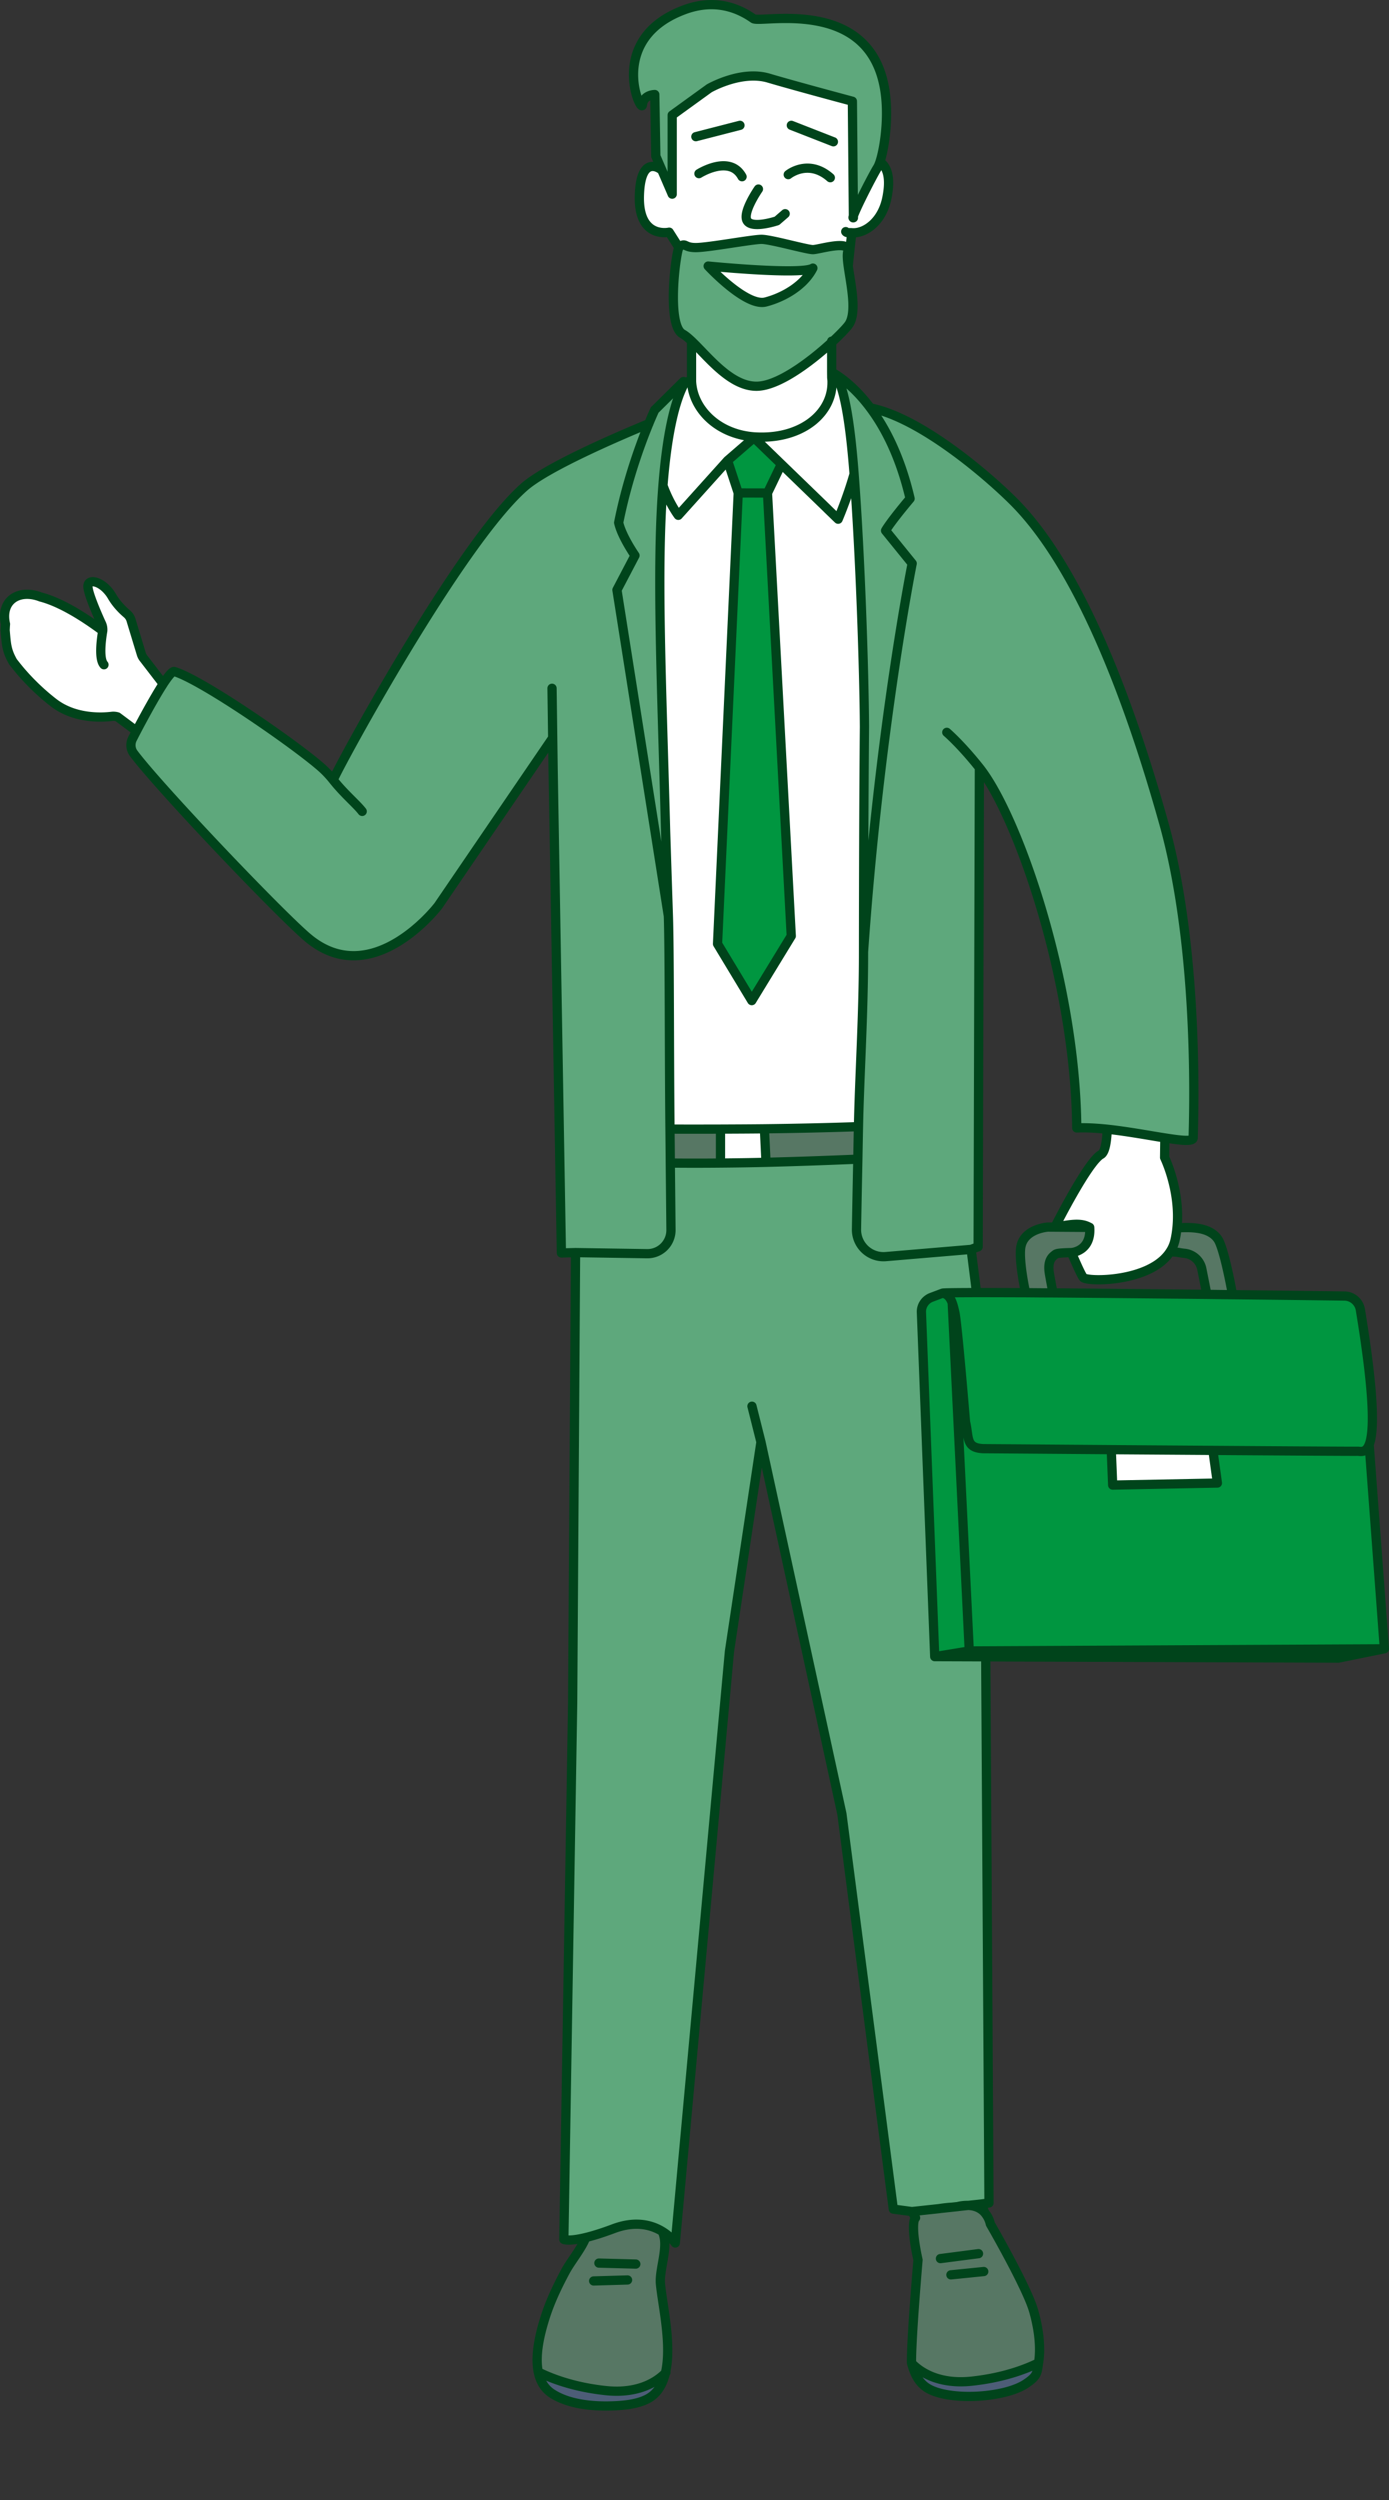 <svg xmlns="http://www.w3.org/2000/svg" width="225.5" height="405.76"><rect width="100%" height="100%" fill="#333333" stroke="none"/><style>.st2{fill:#fff}.st1{fill:#009640}.st4{fill:#5ea87c}.st3{fill:#4d5d77}.st0{fill:#577764}</style><path class="st0" d="M200.09 210.11c-1.35-.01-2.74-.03-4.17-.05-.25-1.35-.56-2.87-.8-4.08a3.195 3.195 0 00-2.81-2.58c-1.1-.11-.89-.22-2.36-.24.37-.55.64-1.17.8-1.86.16-.68.26-1.36.33-2.04 1.59-.04 5.14-.36 6.64 1.84.79 1.16 1.8 5.81 2.37 9.01m-26.14-6.83c-2.09.05-2.4.14-2.62.3-.48.36-1.32.96-.96 3.12.14.81.35 1.97.58 3.12-1.56 0-3.04-.02-4.45-.03-.5-2.35-.95-5.24-.82-7.02.24-3.36 4.45-3.63 4.45-3.63l6.76.05h.02c.28 3.89-2.96 4.09-2.96 4.09"/><path class="st1" d="M180.64 241.01l-.23-5.75c5.31.04 11.06.08 16.5.12l.73 5.3zm41.64-6.57c.78-1.98.96-7.38-1.43-21.9a2.652 2.652 0 00-2.56-2.21s-7.9-.11-18.2-.22c-1.35-.01-2.74-.03-4.17-.05-8.16-.08-17.26-.18-24.97-.24-1.56 0-3.04-.02-4.45-.03-3.07-.01-5.79-.02-7.96-.02-3.26.01-5.31.03-5.51.09l-1.83.69a2.498 2.498 0 00-1.61 2.44l2.16 55.86 8.28.03 4 .02 53.26.19 7.42-1.51.04-.01z"/><path class="st2" d="M197.64 240.68l-17 .33-.23-5.75c5.31.04 11.06.08 16.5.12z"/><path class="st3" d="M166.54 386.86c-3.63 2.4-12.99 2.84-16.22.53-1.21-.87-2.35-2.38-2.33-3.89 1.09 1.16 4.09 3.55 9.8 2.93 5.31-.57 8.98-2.06 10.82-2.97-.52 1.55-.18 2.14-2.07 3.4"/><path class="st0" d="M116.97 183.24v5.51c-2.8.03-5.55.03-8.14 0-.01-1.7-.03-3.55-.05-5.51 2.31.01 5.09.01 8.19 0"/><path class="st2" d="M138.66 76.92c-1.11 3.9-2.59 7.34-2.59 7.34l-1.79-1.73v-.01l-7.43-7.19-4.44-4.3.01-.13h.01c.45.03.88.04 1.34.04 6.75-.04 11.34-4.02 11.31-8.89.01-.25-.02-.5-.05-.76l-.01-.9c.16.08.34.2.54.32 1.58 2.09 2.5 8.39 3.1 16.21"/><path class="st1" d="M126.85 75.33l-2.25 4.68 3.86 71.89-6.41 10.49-5.56-9.2L119.85 80l-1.73-5.26 4.29-3.71z"/><path class="st2" d="M138.66 76.92c1.01 13.17 1.63 32.1 1.68 41.03-.1 11.44-.14 24.34-.15 36.6.01 10.56-.68 20.02-.85 28.29-5.18.18-10.4.29-15.24.35-2.5.03-4.9.04-7.13.05-3.1.01-5.88.01-8.19 0-.13-12.71-.06-28.24-.27-34.57-.24-7.22-.41-12.56-.45-13.79-.62-23.59-1.52-42.4-.43-56.08 1.06 2.94 2.48 4.83 2.48 4.83l8.01-8.89 1.73 5.26-3.36 73.18 5.56 9.21 6.41-10.49-3.86-71.89 2.25-4.68 7.43 7.19v.01l1.79 1.73s1.48-3.44 2.59-7.34"/><path class="st4" d="M143.77 86.11l4.32 5.33s-5.39 26.89-7.9 63.11c.01-12.26.05-25.16.15-36.6-.05-8.93-.67-27.86-1.68-41.03-.6-7.82-1.52-14.12-3.1-16.21 1.32.82 3.5 2.48 5.74 5.49 2.39 3.19 4.86 7.9 6.45 14.72-3.36 4-3.98 5.19-3.98 5.19"/><path class="st2" d="M124.36 188.63c-2.47.06-4.95.1-7.39.12v-5.51c2.23-.01 4.63-.02 7.13-.05z"/><path class="st0" d="M139.34 182.84c-.03 1.86-.07 3.62-.1 5.28-4.52.19-9.67.38-14.88.51l-.26-5.44c4.84-.06 10.06-.17 15.24-.35"/><path class="st4" d="M193.71 184.65c0 .65-1.88.45-4.6.02-2.64-.41-6.07-1.06-9.35-1.41-1.73-.18-3.43-.28-4.95-.21-.22-23.82-9.62-50.7-15.81-58.47l-.2 77.76-1.14.42-13.85 1.17c-2.59.22-4.8-1.84-4.76-4.44.05-2.6.11-7.14.19-11.37.03-1.66.07-3.42.1-5.28.17-8.27.86-17.73.85-28.29 2.51-36.22 7.9-63.11 7.9-63.11l-4.32-5.33s.62-1.19 3.98-5.19c-1.59-6.82-4.06-11.53-6.45-14.72 8.12 1.59 19 10.91 23.3 15.23 10.29 10.33 18.43 31.03 24.39 52.36 5.94 21.33 4.72 49.26 4.72 50.86"/><path class="st2" d="M191.08 199.26c-.07.68-.17 1.36-.33 2.04a5.55 5.55 0 01-.8 1.86c-3.2 4.98-13.56 4.9-14.1 4.15-.37-.51-1.26-2.53-1.9-4.03 0 0 3.24-.2 2.96-4.09h-.02c-1.49-.89-3.37-.4-5.62-.06 0 0 5.31-10.56 7.47-11.76.65-.36.93-2 1.02-4.11 3.28.35 6.71 1 9.35 1.41l-.04 3.18s2.62 5.35 2.01 11.41"/><path class="st0" d="M168.61 383.46c-1.84.91-5.51 2.4-10.82 2.97-5.71.62-8.71-1.77-9.8-2.93-.01-.09-.01-.19-.01-.28 0-4.28 1.06-16.46 1.06-16.46s-1.06-4.5-.63-6.38c.04-.16.11-.31.23-.46 1.23-1.62 6.59-2.75 6.59-2.75s2.99 0 4.63 1.91c.41.48.75 1.08.92 1.84 0 0 5.93 10.25 7.04 14.14.64 2.27.64 5.41.79 8.4"/><path class="st2" d="M159.86 359.08c-1.64-1.91-4.63-.91-4.63-.91s-5.36.13-6.59 1.75l-.59-1.01 11.28-1.23z"/><path class="st4" d="M111.28 61.92c-.02.02-.04.05-.05.07-1.77 3.11-2.98 8.9-3.61 16.8l.01.01c-1.09 13.68-.19 32.49.43 56.08.04 1.23.21 6.57.45 13.79l-8.35-52.93 2.93-5.59s-2.17-3.12-2.65-5.33c1.98-9.99 5.69-17.93 5.85-18.29l.01-.01h.01l.01-.01 4.64-4.59c.11.01.22.01.32 0"/><path class="st2" d="M138.66 76.92c-1.11 3.9-2.59 7.34-2.59 7.34l-1.79-1.73v-.01l-7.43-7.19-4.44-4.3-4.29 3.71-8.01 8.89s-1.42-1.89-2.48-4.83l-.01-.01c.63-7.9 1.84-13.69 3.6-16.8.02-.02.04-.05.06-.07.29-.01.57-.01.84-.02.05-.01.1 0 .15-.01.19 4.42 4.17 8.56 10.15 9.01h.01c.45.03.88.04 1.34.04 6.75-.04 11.34-4.02 11.31-8.89.01-.25-.02-.5-.05-.76l-.01-.9c.16.08.34.2.54.32 1.58 2.09 2.5 8.39 3.1 16.21"/><path class="st4" d="M142.86 26.27c-.13.4-.27.71-.39.91-.71 1.14-3.51 6.57-3.92 7.88l-.16-18.63s-9.09-2.42-13.59-3.75c-4.5-1.34-9.66 1.66-9.66 1.66l-6 4.34v12.83l-1.75-4.04-.92-2.13-.17-10s-1.83 0-2 1.67c-.16 1.67-6-10.83 7-15.5 4.33-1.54 8.05-.58 11 1.51 1.17.82 18.84-3.67 21.34 11.49.71 4.37-.03 9.5-.78 11.76"/><path class="st2" d="M143.97 32.18c-.82 3.95-3.69 5.78-5.69 5.59-.14 1.32-.38 3.46-.57 5.37-.13-.98-.19-1.8-.07-2.3.5-2-4.67-.33-5.67-.33s-6.83-1.67-8.33-1.67-8.67 1.34-10.67 1.34-1.5-.84-2.67-.17c-.03.02-.06.06-.09.14l-1.57-2.47s-5 1.16-4.84-5.84c.17-7 3.5-4.33 3.5-4.33l.09-.04 1.75 4.04V18.68l6-4.34s5.16-3 9.66-1.66c4.5 1.33 13.59 3.75 13.59 3.75l.16 18.63c.41-1.31 3.21-6.74 3.92-7.88.12-.2.26-.51.39-.91 1.22.85 1.78 2.66 1.11 5.91"/><path class="st4" d="M124.3 49.01c-3.16.83-9.33-5.83-9.33-5.83s15.17 1.5 17 .33c-1.33 2.67-4.5 4.67-7.67 5.5m13.41-5.87c-.13-.98-.19-1.8-.07-2.3.5-2-4.67-.33-5.67-.33s-6.83-1.67-8.33-1.67-8.67 1.34-10.67 1.34-1.5-.84-2.67-.17c-.03.02-.06.06-.09.14-.59 1.41-1.93 12.61.59 14.03.64.36 1.38 1.05 2.2 1.88 2.6 2.64 6.04 6.74 9.97 6.62 4.57-.15 11.83-6.66 14.17-9.22.31-.34.54-.61.66-.78 1.38-2.01.32-6.55-.09-9.54"/><path class="st2" d="M131.97 43.51c-1.33 2.67-4.5 4.67-7.67 5.5-3.16.83-9.33-5.83-9.33-5.83s15.17 1.5 17 .33"/><path class="st4" d="M160.56 357.51l-1.23.17-2.15.23c-.69-.02-1.3.09-1.65.18l-.03.01-.94.1-1.88.2-.28.04-4.35.47-3.02-.4-8.35-64.14-13.14-60.35-5.11 33.94-8.79 96.05s-.72-1.04-2.15-1.89v-.01c-1.66-1-4.28-1.77-7.85-.43-1.91.72-3.4 1.17-4.54 1.44-2.83.69-3.56.31-3.56.31l1.43-87.09.47-73.06 11.62.18c2.14.03 3.89-1.71 3.87-3.85-.01-1.03-.05-5.23-.11-10.86h.01c2.59.03 5.34.03 8.14 0 2.44-.02 4.92-.06 7.39-.12 5.21-.13 10.36-.32 14.88-.51h.03c-.1 4.58-.17 8.47-.22 11.37a4.386 4.386 0 004.76 4.44l13.85-1.17.88 7.01c-3.26.01-5.31.03-5.51.09l-1.83.69a2.498 2.498 0 00-1.61 2.44l2.16 55.86 8.28.03v.02z"/><path class="st2" d="M135.09 62.05c.03 4.87-4.56 8.85-11.31 8.89-.47 0-.9-.01-1.35-.04h-.01c-5.98-.45-9.95-4.58-10.15-9.01v-6.43l.06-.06c2.66 2.54 6.36 7.41 10.64 7.28 3.58-.12 8.83-4.15 12.05-7.12v4.83l.02.9c.02.26.05.51.05.76"/><path class="st0" d="M108.02 385.13v.01c-1.15 1.18-4.14 3.43-9.71 2.83-5.31-.57-9.07-2.05-10.91-2.96-.63-2.97.4-6.76 1.2-9.23.82-2.49 1.96-4.86 3.2-7.17.86-1.61 2.62-3.71 3.3-5.49 1.14-.27 2.63-.72 4.54-1.44 3.57-1.34 6.19-.57 7.85.43v.01c1.21 2.25-.49 6.09-.27 8.5.3 3.34 1.9 9.95.8 14.51"/><path class="st3" d="M108.02 385.14c-.45 1.89-1.37 3.43-3.03 4.24-1.53.74-3.33.95-5.01 1.04-3.35.17-7.54-.12-10.42-2.02-1.21-.81-1.86-2.01-2.16-3.39 1.84.91 5.6 2.39 10.91 2.96 5.57.6 8.56-1.65 9.71-2.83"/><path class="st2" d="M26.49 110.97v.01c-1.44 2.22-3.34 5.75-4.34 7.65l-3.07-2.29c-.31-.09-.63-.12-.95-.08-1.42.17-5.87.48-9.36-2.17-2.56-1.95-4.79-4.28-6.29-6.21-.14-.18-.27-.35-.39-.51-1.06-1.88-1.06-2.88-1.25-5.09 0-.22.01-.42.03-.61l.03-.38c-.87-3.8 2.13-5.8 5.74-4.39.14.04.27.07.41.11 2.06.61 5.19 2.07 9.63 5.37.03-.39-.03-.78-.19-1.13-.68-1.48-2.29-5.14-2.21-6.17.09-1.3 2.49-.7 3.9 1.7.76 1.32 1.81 2.31 2.41 2.82.33.28.57.64.69 1.06l1.66 5.47c.09.29.24.57.45.81z"/><path class="st4" d="M108.93 199.61a3.818 3.818 0 01-3.87 3.85l-11.62-.18-2.3.06-1.34-78.5-.07-5.08-18.59 27.25s-10.67 14-21.17 5.17c-4.57-3.85-23.99-24.21-28.26-29.9-.51-.67-.59-1.57-.23-2.33 0 0 .26-.51.68-1.32 1-1.9 2.9-5.43 4.34-7.65v-.01c.82-1.24 1.49-2.07 1.79-1.99 4.6 1.37 20.31 12.29 24.15 15.81.58.54 1.14 1.15 1.65 1.79.73-1.92 20.37-38.16 31.01-47.54 3.64-3.21 14.89-8.08 20.24-10.29-1.27 3.08-3.51 9.07-4.9 16.07.48 2.21 2.65 5.33 2.65 5.33l-2.93 5.59 8.36 52.93c.18 5.67.12 21.76.25 34.57.02 1.93.04 3.79.05 5.51.06 5.63.1 9.83.11 10.86"/><path d="M105.34 68.75c-5.35 2.21-16.6 7.08-20.24 10.29-10.64 9.38-30.28 45.62-31.01 47.54m35.64-6.82l-18.59 27.25s-10.67 14-21.17 5.17c-4.57-3.85-23.99-24.21-28.26-29.9-.51-.67-.59-1.57-.23-2.33 0 0 .26-.51.68-1.32 1-1.9 2.9-5.43 4.34-7.65v-.01c.82-1.24 1.49-2.07 1.79-1.99 4.6 1.37 20.31 12.29 24.15 15.81.58.54 1.14 1.15 1.65 1.79 1.83 2.3 3.81 3.92 4.71 5.1m-36.65-13.05l-3.07-2.29c-.31-.09-.63-.12-.95-.08-1.42.17-5.87.48-9.36-2.17-2.56-1.96-4.79-4.29-6.29-6.22-.14-.17-.27-.34-.39-.5-1.06-1.88-1.06-2.88-1.26-5.09l.03-.61.03-.39c-.86-3.79 2.14-5.79 5.75-4.38.14.03.27.07.41.11 2.06.61 5.18 2.06 9.63 5.37m.2 5.5c-.85-.92-.45-3.97-.23-5.33.01-.05.02-.12.03-.17.03-.39-.03-.78-.19-1.13-.68-1.48-2.29-5.14-2.21-6.17.09-1.3 2.49-.7 3.9 1.7.76 1.32 1.81 2.31 2.41 2.82.33.28.57.64.69 1.06l1.66 5.47c.09.29.24.57.45.81l3.1 4.03v.01m81 251.13c1.21 2.25-.49 6.1-.27 8.51.3 3.34 1.9 9.95.8 14.51v.01c-.45 1.89-1.37 3.43-3.03 4.24-1.53.74-3.33.95-5.01 1.04-3.35.17-7.54-.12-10.42-2.02-1.21-.81-1.86-2.01-2.16-3.39-.63-2.97.4-6.76 1.2-9.23.82-2.49 1.96-4.86 3.2-7.17.86-1.61 2.62-3.71 3.3-5.49m39.92-307.75v5.02m-22.75 1.5v-6.43m-4.17 329.57c-1.09 1.16-4.09 3.55-9.8 2.93-5.31-.57-8.98-2.06-10.82-2.97m14.4-14.98l-5.5.16m.85-2.9l5.99.16m45.42-7.51l-.59-1.01m20.56 24.55c-1.84.91-5.51 2.4-10.82 2.97-5.71.62-8.71-1.77-9.8-2.93m11.72-14.86l-5.33.54m4.48-3.44l-6.18.8m15.14 8.52c-1.11-3.89-7.04-14.14-7.04-14.14-.17-.76-.51-1.36-.92-1.84-.75-.87-1.79-1.14-2.68-1.17-.69-.02-1.3.09-1.65.18l-.03.01-.94.1c-.47.03-1.15.09-1.88.2l-.28.04-4.35.47.59 1.01c-.12.15-.19.3-.23.46-.43 1.88.63 6.38.63 6.38s-1.06 12.18-1.06 16.46c0 .09 0 .19.01.28.48 1.76 1.12 3.02 2.33 3.89 3.23 2.31 12.59 1.87 16.22-.53 1.89-1.26 1.81-1.73 2.07-3.4.46-2.96-.15-6.13-.79-8.4zm-13.23-163.64c-.29-.78-.72-1.4-1.56-1.56.2-.06 2.25-.08 5.51-.09 2.17 0 4.89.01 7.96.02 1.41.01 2.89.03 4.45.03 7.71.06 16.81.16 24.97.24 1.43.02 2.82.04 4.17.05 10.3.11 18.2.22 18.2.22 1.27.02 2.35.96 2.56 2.21 2.39 14.52 2.21 19.92 1.43 21.9-.57 1.45-1.47 1.06-1.91 1.08-.44.02-11.15-.05-23.46-.14-5.44-.04-11.19-.08-16.5-.12-11.4-.09-20.79-.16-20.79-.16-2.87-.13-2.27-1.8-2.87-4.33 0 0-1.33-16.02-1.73-17.77-.12-.54-.25-1.09-.43-1.58m0 0l2.77 56.51-5.61.92-2.16-55.86c-.05-1.07.6-2.05 1.61-2.44l1.83-.69m69.25 24.58l2.47 33.13v.01h-.04l-67.35.35m42.73-57.82c-.57-3.2-1.58-7.85-2.37-9.01-1.5-2.2-5.05-1.88-6.64-1.84m4.84 10.8c-.25-1.35-.56-2.87-.8-4.08a3.195 3.195 0 00-2.81-2.58c-1.1-.11-.89-.22-2.36-.24m-19 6.66c-.23-1.15-.44-2.31-.58-3.12-.36-2.16.48-2.76.96-3.12.22-.16.53-.25 2.62-.3 0 0 3.24-.2 2.96-4.09h-.02l-6.76-.05s-4.21.27-4.45 3.63c-.13 1.78.32 4.67.82 7.02m7.45-6.51c.64 1.5 1.53 3.52 1.9 4.03.54.75 10.9.83 14.1-4.15.37-.55.64-1.17.8-1.86.16-.68.26-1.36.33-2.04.61-6.06-2.01-11.41-2.01-11.41l.04-3.18m35.64 82.9l-.04.01-7.42 1.51-53.26-.19-4-.02-8.28-.03m-28.21-34.83l-5.11 33.94-8.8 96.05s-3.33-4.83-10-2.33c-6.66 2.5-8.09 1.75-8.09 1.75l1.43-87.09.47-73.06m65.1 6.49l-.88-7.01m-35.58 25.45l1.46 5.81 13.14 60.35 8.35 64.14 3.02.4 4.35-.47.28-.04 1.88-.2.94-.1.03-.01 1.65-.18 2.15-.23 1.23-.17-.53-88.61m19.73-85.64c-.09 2.11-.37 3.75-1.02 4.11-2.16 1.2-7.47 11.76-7.47 11.76 2.25-.34 4.13-.83 5.62.06h.02M159 124.58l-.2 77.76-1.14.42-13.85 1.17c-2.59.22-4.8-1.84-4.76-4.44.05-2.9.12-6.79.22-11.37.03-1.67.06-3.43.1-5.28.16-8.15.83-18.23.82-28.29v-.05c.01-12.38.05-25.3.15-36.55-.05-8.93-.67-27.86-1.68-41.03-.6-7.82-1.52-14.12-3.09-16.21m-10.97 19.3l-4.75-.01m40.01 279.08l-.53-1.4m37.58-122.3l.73 5.3-17 .33-.23-5.75M126.85 75.33l-2.25 4.68 3.86 71.89-6.41 10.49-5.56-9.21L119.85 80l-1.73-5.26m20.54 2.18c-1.11 3.9-2.59 7.34-2.59 7.34l-1.79-1.73v-.01l-7.43-7.19-4.44-4.3-4.29 3.71-8 8.89s-1.43-1.89-2.49-4.83v-.01m46.08 40.06s2.24 1.9 5.29 5.73c6.19 7.77 15.59 34.65 15.81 58.47 1.52-.07 3.22.03 4.95.21 3.28.35 6.71 1 9.35 1.41 2.72.43 4.6.63 4.6-.02 0-1.6 1.22-29.53-4.72-50.86-5.95-21.33-14.09-42.03-24.39-52.36-4.31-4.32-15.18-13.64-23.3-15.23m-1.11 88.35v-.05c2.52-36.19 7.9-63.06 7.9-63.06l-4.32-5.33s.62-1.19 3.98-5.19c-1.59-6.82-4.06-11.53-6.45-14.72-2.24-3.01-4.42-4.67-5.73-5.49-.21-.12-.39-.24-.55-.32l.01.9c.03.26.06.51.05.76.03 4.87-4.56 8.85-11.31 8.89-.46 0-.89-.01-1.34-.04h-.01c-5.98-.45-9.95-4.59-10.15-9.01l-1.04.1m-2.72 86.68c.19 5.67.13 21.76.26 34.57.02 1.93.04 3.79.05 5.51.06 5.63.1 9.83.11 10.86a3.818 3.818 0 01-3.87 3.85l-11.62-.18-2.3.06-1.34-78.5-.18-13.14m34.74 76.93l-.26-5.44m-7.13 5.56v-5.51m22.37-.4c-5.18.18-10.4.29-15.24.35-2.5.03-4.9.04-7.13.05-3.1.01-5.88.01-8.19 0m.05 5.51c2.59.03 5.34.03 8.14 0 2.44-.02 4.92-.06 7.39-.12 5.21-.13 10.36-.32 14.88-.51M111.23 61.99c-1.77 3.11-2.98 8.9-3.6 16.8v.01c-1.09 13.68-.19 32.49.43 56.08.04 1.23.21 6.57.45 13.79l-8.35-52.93 2.93-5.59s-2.17-3.12-2.65-5.33c1.98-9.99 5.69-17.93 5.85-18.29l.01-.01h.01v-.01h.01l4.64-4.59.27.07zm3.74-18.81s15.16 1.5 17 .33c-1.34 2.67-4.5 4.67-7.67 5.5-3.17.83-9.33-5.83-9.33-5.83zm12.5-8.5l-1.34 1.16s-4 1.34-4.83 0c-.83-1.33 1.83-5.16 1.83-5.16m4.84-2.34s3.25-2.66 6.83.5m-21.33-.66s5-3.17 7 .5m14.83-5.67l-6.83-2.67m-15.5 1.84l7.16-1.84m18.15 17.43c-.14 1.32-.38 3.46-.57 5.37m-.41-5.55c.18.25.53.14.98.18 2 .19 4.87-1.64 5.69-5.59.67-3.25.11-5.06-1.11-5.91m-4.48-9.84s-9.08-2.42-13.58-3.75c-4.5-1.34-9.67 1.66-9.67 1.66l-6 4.34v12.83l-2.66-6.17-.17-10s-1.83 0-2 1.67c-.17 1.67-6-10.83 7-15.5 4.33-1.54 8.04-.58 11 1.51 1.17.82 18.83-3.67 21.33 11.49.85 5.14-.33 11.33-1.16 12.67-.84 1.33-4.5 8.5-3.92 8.16l-.17-18.91zm-28.17 23.72l-1.57-2.47s-5 1.16-4.84-5.84c.17-7 3.5-4.33 3.5-4.33m5.67 12.67c2 0 9.16-1.34 10.66-1.34s7.34 1.67 8.34 1.67 6.16-1.67 5.66.33 2 9.17.17 11.84c-1.04 1.51-9.67 9.83-14.83 10-5.17.16-9.5-7-12.17-8.5s-1.02-13.87-.5-14.17c1.17-.67.67.17 2.67.17z" stroke="#00441b" fill="none" stroke-width="1.5" stroke-linecap="round" stroke-linejoin="round"/></svg>